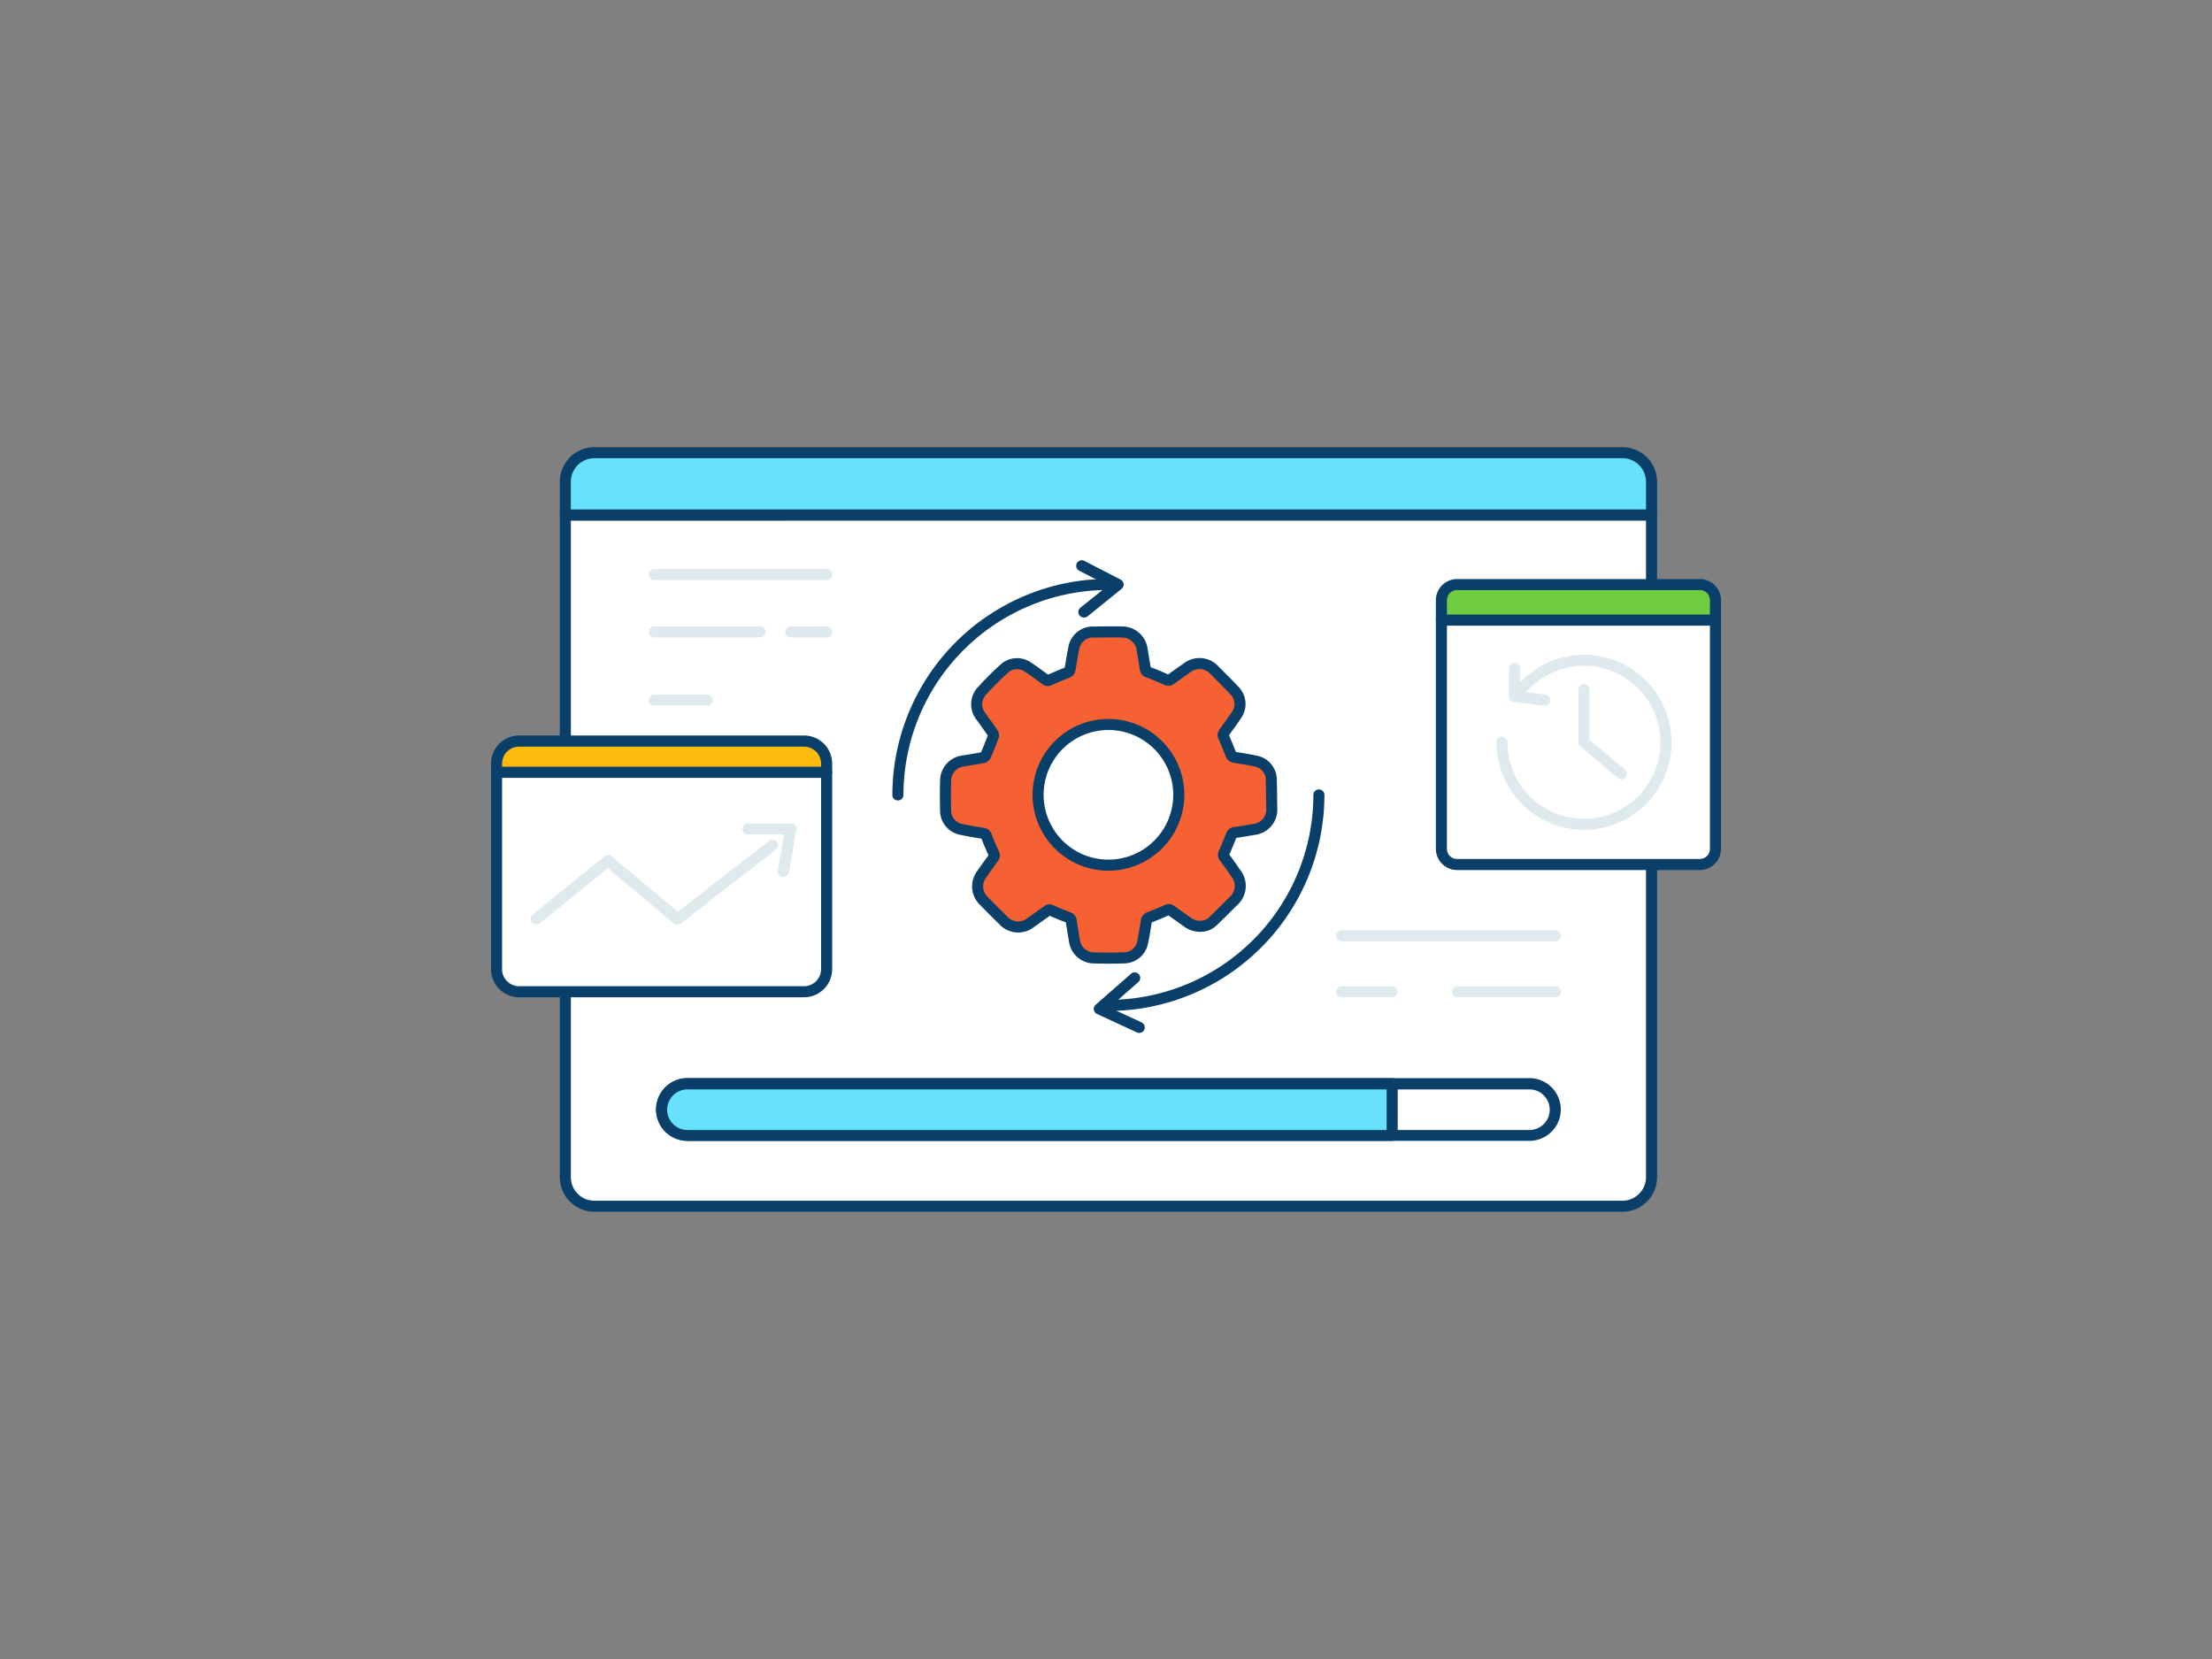 <svg xmlns="http://www.w3.org/2000/svg" viewBox="0 0 400 300"><rect x="0" y="0" width="400" height="300" fill="#808080" stroke="none"/><g id="_502_progress_outline" data-name="#502_progress_outline"><path d="M102.23,93.12H298.64a0,0,0,0,1,0,0V212.87a5.26,5.26,0,0,1-5.26,5.26H107.49a5.26,5.26,0,0,1-5.26-5.26V93.12A0,0,0,0,1,102.23,93.12Z" fill="#fff"/><path d="M293.39,219.13H107.49a6.27,6.27,0,0,1-6.26-6.26V93.12a1,1,0,0,1,1-1H298.65a1,1,0,0,1,1,1V212.87A6.27,6.27,0,0,1,293.39,219.13Zm-190.16-125V212.87a4.26,4.26,0,0,0,4.26,4.26h185.9a4.27,4.27,0,0,0,4.26-4.26V94.12Z" fill="#093f68"/><path d="M107.49,81.87h185.9a5.26,5.26,0,0,1,5.26,5.26v6a0,0,0,0,1,0,0H102.23a0,0,0,0,1,0,0v-6A5.26,5.26,0,0,1,107.49,81.87Z" fill="#68e1fd"/><path d="M298.65,94.12H102.23a1,1,0,0,1-1-1v-6a6.27,6.27,0,0,1,6.26-6.26h185.9a6.27,6.27,0,0,1,6.26,6.26v6A1,1,0,0,1,298.65,94.12Zm-195.42-2H297.65v-5a4.27,4.27,0,0,0-4.26-4.26H107.49a4.26,4.26,0,0,0-4.26,4.26Z" fill="#093f68"/><rect x="119.64" y="195.96" width="161.6" height="9.34" rx="4.67" fill="#fff"/><path d="M276.57,206.3H124.31a5.67,5.67,0,0,1,0-11.34H276.57a5.67,5.67,0,1,1,0,11.34ZM124.31,197a3.67,3.67,0,0,0,0,7.34H276.57a3.67,3.67,0,1,0,0-7.34Z" fill="#093f68"/><path d="M251.75,196H124.31a4.67,4.67,0,0,0-4.67,4.67h0a4.67,4.67,0,0,0,4.67,4.67H251.75Z" fill="#68e1fd"/><path d="M251.75,206.3H124.31a5.67,5.67,0,0,1,0-11.34H251.75a1,1,0,0,1,1,1v9.34A1,1,0,0,1,251.75,206.3ZM124.31,197a3.67,3.67,0,0,0,0,7.34H250.75V197Z" fill="#093f68"/><g id="ahcQ9Z"><path d="M229.89,140.88a3.44,3.44,0,0,0-2.67-3.22c-1.29-.28-2.59-.49-3.9-.69a.87.87,0,0,1-.77-.64c-.39-1-.82-2.06-1.27-3.08a.66.66,0,0,1,.07-.78c.78-1.08,1.58-2.15,2.31-3.27a3.41,3.41,0,0,0-.3-4.17c-1.19-1.31-2.47-2.54-3.72-3.8a3.65,3.65,0,0,0-5-.45q-1.47,1-2.91,2.07a.66.66,0,0,1-.78.08c-1.1-.49-2.21-1-3.34-1.37a.69.69,0,0,1-.5-.61c-.19-1.19-.39-2.38-.59-3.57a3.62,3.62,0,0,0-3.45-3.09c-1.84-.05-3.68,0-5.51,0a3.49,3.49,0,0,0-3.34,2.72c-.29,1.34-.49,2.69-.72,4a.71.71,0,0,1-.5.61c-1.08.42-2.14.88-3.2,1.35a.62.62,0,0,1-.73-.06c-1.06-.79-2.12-1.57-3.22-2.3a3.44,3.44,0,0,0-4.22.27c-1.4,1.28-2.76,2.62-4,4a3.52,3.52,0,0,0-.23,4.69c.71,1,1.46,2,2.17,3.08a.7.7,0,0,1,.05.55c-.44,1.15-.9,2.3-1.39,3.44a.69.69,0,0,1-.43.35c-1.19.22-2.38.42-3.57.61A3.61,3.61,0,0,0,171,141c-.06,1.91-.05,3.83,0,5.75a3.45,3.45,0,0,0,2.65,3.19c1.36.31,2.75.52,4.13.75a.65.65,0,0,1,.57.47c.43,1.1.9,2.17,1.38,3.25a.59.59,0,0,1-.07.69c-.72,1-1.45,2-2.14,3a3.62,3.62,0,0,0,.42,4.84c1.15,1.17,2.31,2.34,3.48,3.48a3.62,3.62,0,0,0,5,.38c1-.7,2-1.41,3-2.13a.57.57,0,0,1,.66-.05c1,.44,2,.87,3.07,1.26a.78.78,0,0,1,.57.72c.18,1.18.38,2.35.58,3.52a3.57,3.57,0,0,0,3.3,3.09c1.93.07,3.86.06,5.79,0a3.46,3.46,0,0,0,3.21-2.7c.28-1.3.48-2.62.7-3.94a.75.75,0,0,1,.54-.68c1.09-.42,2.15-.86,3.21-1.33a.62.62,0,0,1,.7.07c1,.72,2,1.42,3,2.14a3.86,3.86,0,0,0,2.41.73,3.12,3.12,0,0,0,2.14-.88c1.26-1.19,2.48-2.43,3.71-3.65a3.66,3.66,0,0,0,.45-5.07q-1-1.47-2.07-2.91a.62.62,0,0,1-.07-.7c.47-1.07.92-2.15,1.35-3.25a.68.68,0,0,1,.62-.49c1.19-.18,2.38-.38,3.57-.58a3.6,3.6,0,0,0,3.12-3.42C229.94,144.65,229.94,142.76,229.89,140.88Zm-29.47,15.57a12.72,12.72,0,1,1,12.74-12.69A12.73,12.73,0,0,1,200.42,156.45Z" fill="#f56132" stroke="#093f68" stroke-linecap="round" stroke-linejoin="round" stroke-width="2"/></g><path d="M200.44,182.81a1,1,0,0,1,0-2,37.1,37.1,0,0,0,37.06-37.06,1,1,0,0,1,2,0A39.1,39.1,0,0,1,200.44,182.81Z" fill="#093f68"/><path d="M162.37,144.75a1,1,0,0,1-1-1,39.11,39.11,0,0,1,39.07-39.07,1,1,0,0,1,0,2,37.11,37.11,0,0,0-37.07,37.07A1,1,0,0,1,162.37,144.75Z" fill="#093f68"/><path d="M196,111.67a1,1,0,0,1-.78-.37,1,1,0,0,1,.15-1.41l5-4-5.22-2.69a1,1,0,0,1-.43-1.34,1,1,0,0,1,1.35-.44l6.58,3.39a1,1,0,0,1,.53.79,1,1,0,0,1-.36.88l-6.18,5A1.07,1.07,0,0,1,196,111.67Z" fill="#093f68"/><path d="M206,186.79a.9.9,0,0,1-.42-.1l-7.21-3.34a1,1,0,0,1-.57-.76,1,1,0,0,1,.33-.9l6.43-5.63a1,1,0,0,1,1.32,1.5l-5.27,4.62,5.81,2.7a1,1,0,0,1-.42,1.91Z" fill="#093f68"/><path d="M89.79,139.65h59.69a0,0,0,0,1,0,0v35.61a4.09,4.09,0,0,1-4.09,4.09H93.88a4.09,4.09,0,0,1-4.09-4.09V139.65A0,0,0,0,1,89.79,139.65Z" fill="#fff"/><path d="M145.39,180.34H93.88a5.1,5.1,0,0,1-5.09-5.09v-35.6a1,1,0,0,1,1-1h59.69a1,1,0,0,1,1,1v35.6A5.09,5.09,0,0,1,145.39,180.34Zm-54.6-39.69v34.6a3.09,3.09,0,0,0,3.09,3.09h51.51a3.09,3.09,0,0,0,3.09-3.09v-34.6Z" fill="#093f68"/><path d="M93.88,134h51.51a4.09,4.09,0,0,1,4.09,4.09v1.54a0,0,0,0,1,0,0H89.79a0,0,0,0,1,0,0v-1.54A4.09,4.09,0,0,1,93.88,134Z" fill="#ffbc0e"/><path d="M149.48,140.65H89.79a1,1,0,0,1-1-1v-1.54A5.1,5.1,0,0,1,93.88,133h51.51a5.09,5.09,0,0,1,5.09,5.09v1.54A1,1,0,0,1,149.48,140.65Zm-58.69-2h57.69v-.54a3.09,3.09,0,0,0-3.09-3.09H93.88a3.09,3.09,0,0,0-3.09,3.09Z" fill="#093f68"/><path d="M96.94,167.16a1,1,0,0,1-.63-1.78l13-10.53a1,1,0,0,1,1.28,0l12,10L139.13,152a1,1,0,0,1,1.22,1.58L123.11,167a1,1,0,0,1-1.25,0l-11.94-10-12.35,10A1,1,0,0,1,96.94,167.16Z" fill="#dfeaef"/><path d="M141.65,158.57h-.17a1,1,0,0,1-.82-1.15l1.12-6.53h-6.51a1,1,0,1,1,0-2H143a1,1,0,0,1,1,1.17l-1.32,7.69A1,1,0,0,1,141.65,158.57Z" fill="#dfeaef"/><path d="M260.65,112.13h49.55a0,0,0,0,1,0,0V153.5a2.83,2.83,0,0,1-2.83,2.83H263.48a2.83,2.83,0,0,1-2.83-2.83V112.13A0,0,0,0,1,260.65,112.13Z" fill="#fff"/><path d="M307.38,157.33h-43.9a3.84,3.84,0,0,1-3.83-3.83V112.13a1,1,0,0,1,1-1h49.56a1,1,0,0,1,1,1V153.5A3.84,3.84,0,0,1,307.38,157.33Zm-45.73-44.2V153.5a1.83,1.83,0,0,0,1.83,1.83h43.9a1.83,1.83,0,0,0,1.83-1.83V113.13Z" fill="#093f68"/><path d="M263.48,105.71h43.89a2.83,2.83,0,0,1,2.83,2.83v3.59a0,0,0,0,1,0,0H260.65a0,0,0,0,1,0,0v-3.59A2.83,2.83,0,0,1,263.48,105.71Z" fill="#70cc40"/><path d="M310.21,113.13H260.65a1,1,0,0,1-1-1v-3.59a3.84,3.84,0,0,1,3.83-3.83h43.9a3.84,3.84,0,0,1,3.83,3.83v3.59A1,1,0,0,1,310.21,113.13Zm-48.56-2h47.56v-2.59a1.83,1.83,0,0,0-1.83-1.83h-43.9a1.83,1.83,0,0,0-1.83,1.83Z" fill="#093f68"/><path d="M286.43,150.06a15.85,15.85,0,0,1-15.83-15.83,1,1,0,0,1,2,0,13.83,13.83,0,1,0,2.95-8.54,1,1,0,1,1-1.57-1.23,15.83,15.83,0,1,1,12.45,25.6Z" fill="#dfeaef"/><path d="M279.3,127.6h-.12l-5.45-.66a1,1,0,0,1-.88-1v-5.07a1,1,0,0,1,2,0v4.18l4.57.55a1,1,0,0,1-.12,2Z" fill="#dfeaef"/><path d="M293.19,140.93a1,1,0,0,1-.65-.24L285.79,135a1,1,0,0,1-.36-.77v-9.52a1,1,0,1,1,2,0v9.06l6.4,5.4a1,1,0,0,1-.64,1.76Z" fill="#dfeaef"/><path d="M149.48,104.9H118.34a1,1,0,0,1,0-2h31.14a1,1,0,0,1,0,2Z" fill="#dfeaef"/><path d="M137.46,115.26H118.34a1,1,0,0,1,0-2h19.12a1,1,0,0,1,0,2Z" fill="#dfeaef"/><path d="M149.48,115.26H143a1,1,0,0,1,0-2h6.52a1,1,0,0,1,0,2Z" fill="#dfeaef"/><path d="M127.9,127.6h-9.56a1,1,0,0,1,0-2h9.56a1,1,0,0,1,0,2Z" fill="#dfeaef"/><path d="M281.24,170.22H242.63a1,1,0,0,1,0-2h38.61a1,1,0,0,1,0,2Z" fill="#dfeaef"/><path d="M281.24,180.34H263.6a1,1,0,0,1,0-2h17.64a1,1,0,0,1,0,2Z" fill="#dfeaef"/><path d="M251.75,180.34h-9.12a1,1,0,0,1,0-2h9.12a1,1,0,0,1,0,2Z" fill="#dfeaef"/></g></svg>